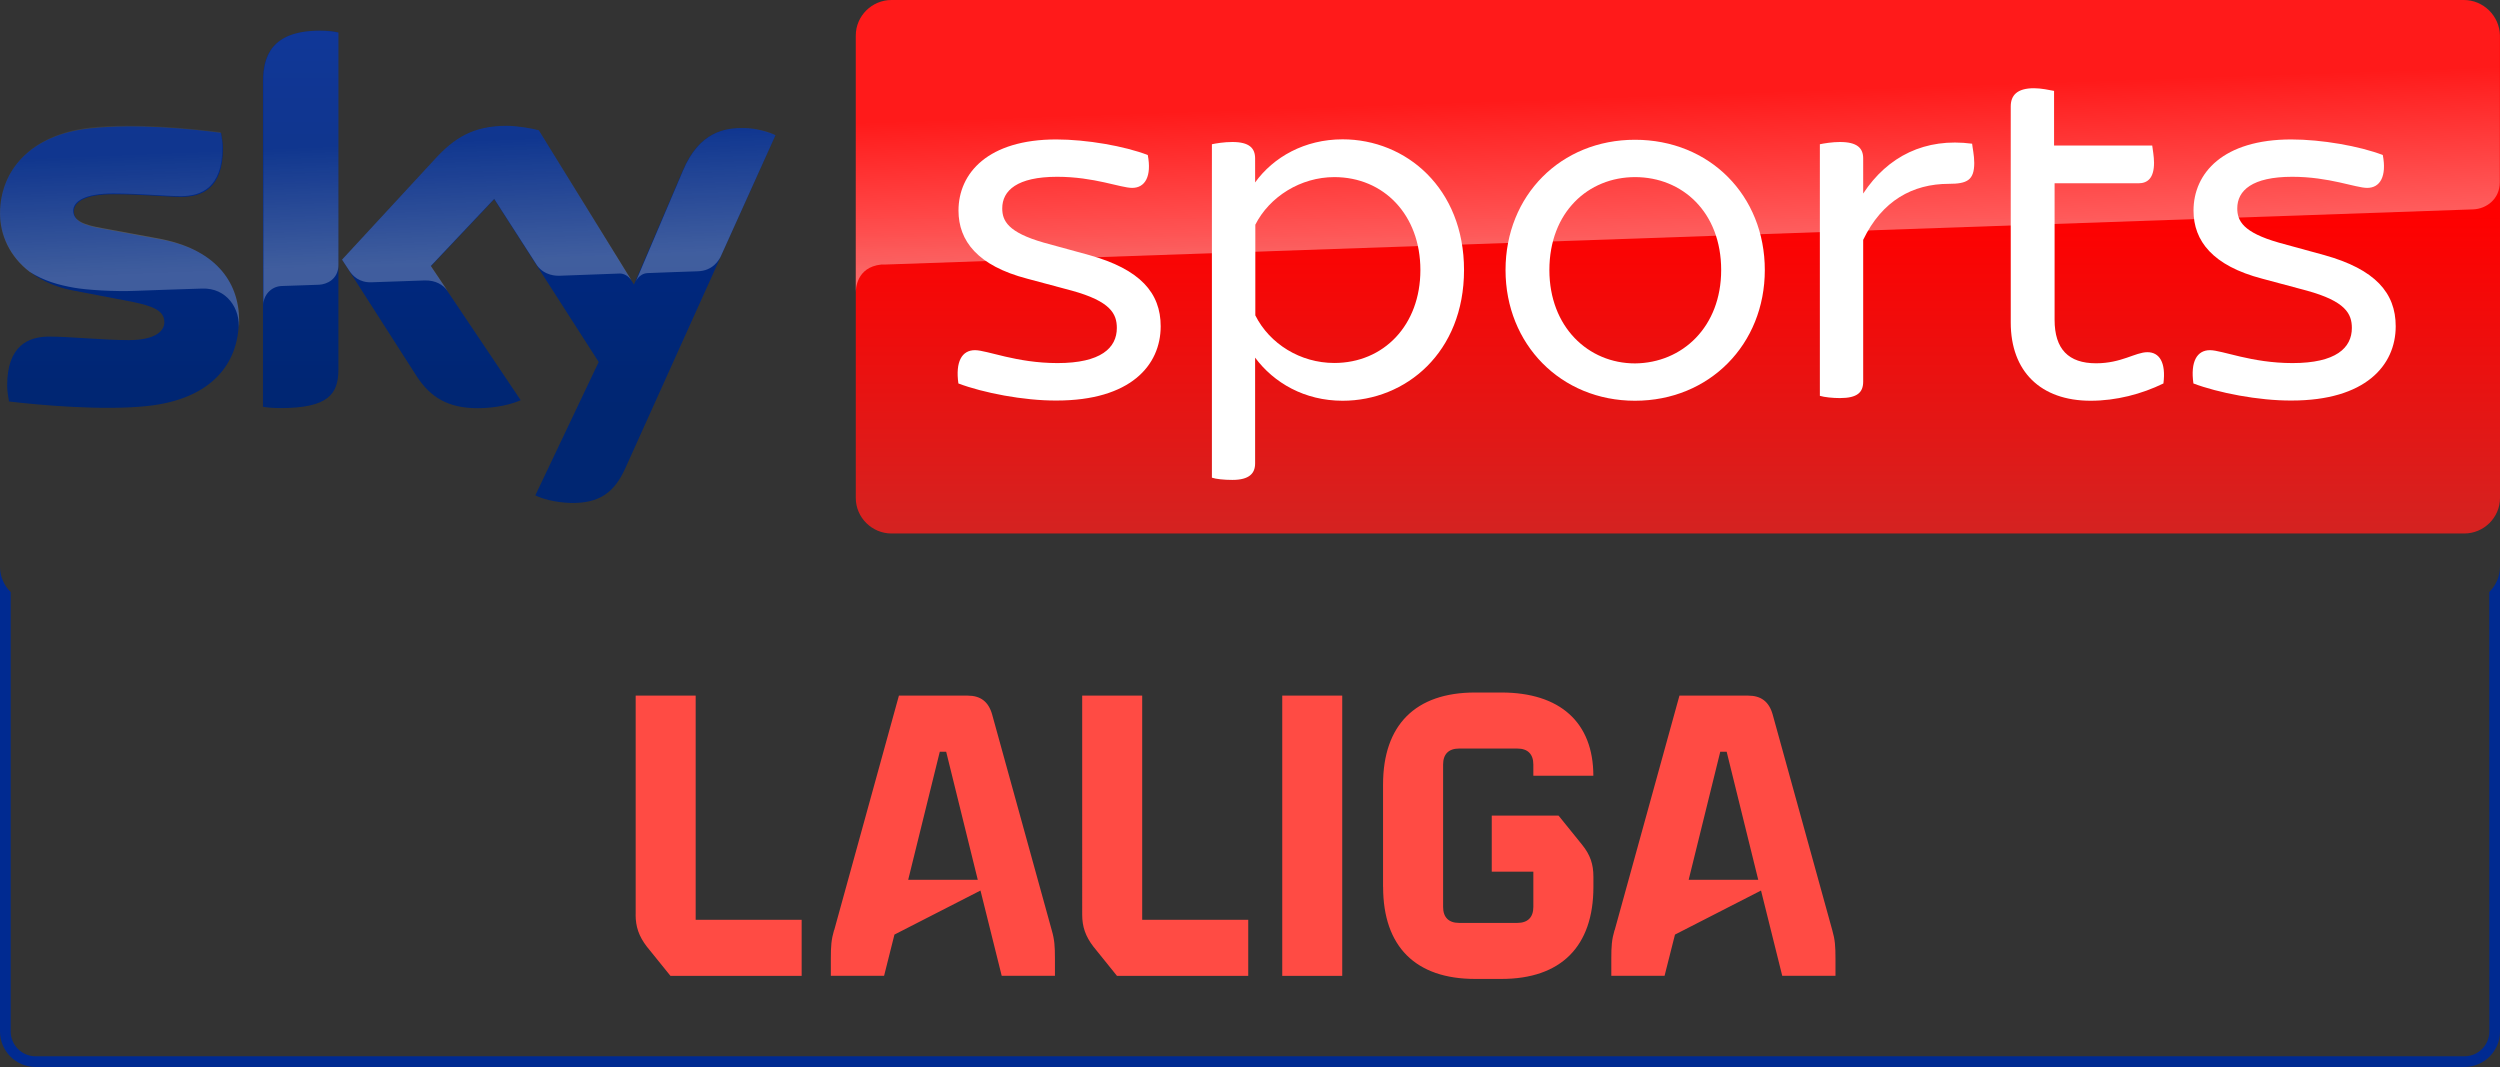 <?xml version="1.0" encoding="UTF-8" standalone="no"?><svg xml:space="preserve" id="svg29" version="1.1" viewBox="0 0 2343.073 999.998" xmlns:xlink="http://www.w3.org/1999/xlink" xmlns="http://www.w3.org/2000/svg" xmlns:svg="http://www.w3.org/2000/svg"><rect x="0" y="0" width="2343.073" height="999.998" fill="#333333" stroke="none"/><defs id="defs10"><linearGradient id="b" x1="-1151.9" x2="-1151.9" y1="-775.02" y2="-779.87" gradientTransform="matrix(149.71 0 0 -91.176 172816.56 -70634.124)" gradientUnits="userSpaceOnUse"><stop id="stop1" offset="0" stop-color="#002A91"/><stop id="stop2" offset=".8" stop-color="#002672"/></linearGradient><linearGradient id="c" x1="-1151.8" x2="-1152" y1="-784.92" y2="-782.98" gradientTransform="matrix(149.71 0 0 -57.778 172816.56 -45104.019)" gradientUnits="userSpaceOnUse"><stop id="stop3" offset="0" stop-color="#fff"/><stop id="stop4" offset="1" stop-color="#fff" stop-opacity=".25"/></linearGradient><linearGradient id="d" x1="-1152.6" x2="-1152.6" y1="-773.58" y2="-778.43" gradientTransform="matrix(317.37 0 0 -103 366970 -80578)" gradientUnits="userSpaceOnUse"><stop id="stop5" offset=".4" stop-color="#f00"/><stop id="stop6" offset="1" stop-color="#D42321"/></linearGradient><linearGradient id="e" x1="-1152.3" x2="-1152.8" y1="-785.34" y2="-782.74" gradientTransform="matrix(317.433 0 0 -56.489 367443.48 -44125.823)" gradientUnits="userSpaceOnUse"><stop id="stop7" offset="0" stop-color="#fff"/><stop id="stop8" offset="1" stop-color="#fff" stop-opacity=".25"/></linearGradient><linearGradient xlink:href="#d" id="linearGradient5" gradientUnits="userSpaceOnUse" gradientTransform="matrix(317.433 0 0 -103.021 367443.48 -79693.936)" x1="-1152.6" y1="-773.58" x2="-1152.6" y2="-778.43"/></defs><path id="path13" fill="url(#b)" d="M501.704 464.293c5.901 2.901 18.004 6.701 33.507 7.101 26.405.4 40.608-9.602 51.01-32.907l140.628-311.762c-5.901-2.901-18.804-6.701-29.306-6.701-18.004-.4-42.208 3.301-57.712 40.008L594.123 266.753l-89.118-144.629c-5.901-1.7-20.104-4.201-30.106-4.201-31.806 0-49.41 11.702-67.313 31.206l-87.017 94.219 69.914 109.222c13.003 20.004 29.706 30.006 57.311 30.006 18.004 0 33.007-4.201 40.208-7.502l-84.217-125.425 59.412-62.913 97.92 152.53Zm-184.537-118.024c0 22.905-9.202 36.207-54.411 36.207-5.901 0-11.302-.4-16.303-1.2v-305.061c0-23.305 7.902-47.51 53.511-47.51 5.901 0 11.702.4 17.203 1.7ZM223.849 300.06c0 42.909-28.006 74.215-85.317 80.416-41.408 4.601-101.62-.8-130.126-4.201-.8-4.601-1.7-10.402-1.7-15.003 0-37.508 20.104-45.809 39.308-45.809 19.704 0 51.01 3.301 74.515 3.301 25.505 0 33.507-8.802 33.507-16.703 0-10.802-10.002-15.003-30.106-19.204L69.518 272.454C24.309 264.153.104 232.847.104 199.94c0-40.008 28.406-73.815 84.517-79.616 42.208-4.601 94.119.4 122.625 4.201.8 4.601 1.7 9.602 1.7 14.603 0 37.508-19.704 45.409-38.908 45.409-14.603 0-37.207-2.501-63.613-2.501-26.405 0-37.207 7.101-37.207 16.203 0 9.602 10.502 13.303 27.205 16.203l51.91 9.602c52.511 8.902 75.515 38.908 75.515 76.015Z" stroke-width="1"/><path id="path14" fill="url(#c)" d="m726.749 126.725-51.51 114.223c-1.7 2.901-7.101 12.903-21.304 13.303-3.301 0-46.909 1.7-46.909 1.7-8.402.4-11.302 8.302-11.302 8.302L640.132 160.032c15.503-36.707 39.708-40.408 57.712-40.008 10.102 0 23.005 3.301 28.906 6.701ZM592.022 262.953l-87.017-140.828c-5.901-1.7-20.104-4.201-30.106-4.201-31.806 0-49.41 11.702-67.313 31.206l-87.017 94.219 7.101 10.802c2.901 4.201 8.802 10.802 20.504 10.402 4.201 0 46.009-1.7 49.41-1.7 10.902-.4 17.604 4.201 21.804 9.602l-15.603-23.205 59.412-62.913 40.208 62.513c7.101 9.602 18.004 9.602 20.504 9.602 2.1 0 54.411-2.1 56.911-2.1 3.701-.1 7.902 2 11.202 6.601ZM299.964 28.806c-45.609 0-53.111 24.205-53.111 47.51V285.557c0-8.302 6.701-17.103 17.203-17.503 7.502-.4 28.906-.8 35.107-1.2 7.101-.4 17.604-5.001 18.004-17.904V30.606c-5.501-1-11.302-1.8-17.203-1.8Zm-152.23 194.539-51.91-9.602c-16.703-2.901-27.205-6.701-27.205-16.203 0-8.802 10.902-16.203 37.207-16.203 25.905 0 48.91 2.501 63.613 2.501 19.204 0 38.908-7.902 38.908-45.409 0-5.001-.4-9.602-1.7-14.603-28.406-3.301-79.916-8.802-122.625-4.201C28.41 126.225.004 160.032.004 200.04c0 20.404 9.202 40.408 27.606 54.611 13.803 8.802 27.606 12.502 41.808 15.003 11.702 2.1 38.108 3.801 58.112 2.901 6.301-.4 51.91-1.7 61.912-2.1 23.005-.8 36.007 18.704 34.307 38.708v-1.2c.4-2.501.4-5.001.4-7.902-.3-37.107-23.305-67.113-76.415-76.715Z" opacity=".25" stroke-width="1"/><path id="path15" fill="url(#linearGradient5)" d="M2309.066 0H835.571c-18.404 0-33.507 15.003-33.507 33.307v433.387c0 18.304 15.103 33.307 33.507 33.307H2309.566c18.404 0 33.507-15.003 33.507-33.307V33.307C2342.572 15.003 2327.469 0 2309.066 0Z" stroke-width="1"/><path id="path16" fill="url(#e)" d="M825.869 247.95h3.301c99.12-3.301 1488.598-51.71 1488.598-51.71 12.502-.4 25.105-9.602 25.105-25.405V33.307C2342.872 15.003 2327.769 0 2309.366 0H835.571c-18.404 0-33.507 15.003-33.507 33.307v240.848c0-2.901.4-23.705 23.805-26.205Z" opacity=".4" stroke-width="1"/><g id="g22" fill="#ffffff" transform="translate(584.531 916.491) scale(1)"><path id="path17" d="M313.7-557.1c-2.9-20.4 3.3-31.2 15.5-31.2 11.3 0 38.9 12.1 77.4 12.1 40.6 0 55.6-14.2 55.6-32.9 0-13.3-5.9-25-42.2-35l-41.8-11.2c-46.4-12.1-64.4-35.4-64.4-63.8 0-35.4 28-66.7 91.6-66.7 28.4 0 64 6.2 85.8 14.6 3.8 20-2.5 30.8-14.6 30.8-10.9 0-35.6-10.4-70.3-10.4-37.6 0-51.5 12.9-51.5 29.6 0 11.7 5.4 22.5 38.9 32.1l42.7 11.7c47.7 13.3 66.9 35.4 66.9 66.7 0 36.7-28.4 69.6-97.5 69.6-31 .2-69.1-7.3-92.1-16Z"/><path id="path18" d="M787.6-663.4c0 77.1-54.4 122.5-113.8 122.5-35.6 0-64.4-16.7-82-40.4v99.2c0 9.2-5.4 15.4-21.3 15.4-7.9 0-15.5-.8-19.2-2.1v-312.5c3.8-.8 11.3-2.1 19.2-2.1 15.9 0 21.3 5.8 21.3 15.4v22.5c17.2-23.8 46.4-40.4 82-40.4 59.5 0 113.8 45.8 113.8 122.5Zm-40.9 0c0-51.7-34.3-87.1-80.7-87.1-31.4 0-60.7 18.3-74 44.6v85c13.4 26.7 42.2 44.6 74 44.6 46.3 0 80.7-35.4 80.7-87.1Z"/><path id="path19" d="M826.5-663.4c0-70 51.9-122.1 121.3-122.1 69.9 0 121.7 52.1 121.7 122.1 0 69.6-51.9 122.5-121.7 122.5-69.4 0-121.3-52.9-121.3-122.5Zm202.1 0c0-54.2-36.4-87.1-80.7-87.1-43.9 0-80.3 32.9-80.3 87.1 0 53.3 36.4 87.5 80.3 87.5 44.3-.4 80.7-34.2 80.7-87.5Z"/><path id="path20" d="M1265.8-763.8c0 16.2-6.7 19.6-23.8 19.6-33.9 0-62.7 15.8-80.3 52.5v132.9c0 10-5.4 15.4-21.8 15.4-6.7 0-14.6-.8-18.8-2.1v-235.8c3.8-.8 11.7-2.1 18.8-2.1 16.3 0 21.8 5.8 21.8 15.4v32.9c23-35 58.1-52.5 102.1-46.7.3 3.4 2 10.9 2 18Z"/><path id="path21" d="M1443.1-557.1c-20.5 10-44.3 16.2-68.2 16.2-46.9 0-74.9-27.5-74.9-73.3v-202.5c0-10.4 5.9-17.1 21.8-17.1 6.7 0 14.6 1.7 18.8 2.5v51.2h92c.4 3.3 1.7 10.4 1.7 16.2 0 14.2-5.9 19.2-14.6 19.2h-78.6v127.9c0 27.5 13 40.8 38.9 40.8 23.8 0 36.8-10.4 48.1-10.4 11.3 0 17.5 9.7 15 29.3Z"/><path id="path22" d="M1471.2-557.1c-2.9-20.4 3.3-31.2 15.5-31.2 11.3 0 38.9 12.1 77.4 12.1 40.6 0 55.6-14.2 55.6-32.9 0-13.3-5.9-25-42.2-35l-41.8-11.2c-46.4-12.1-64.4-35.4-64.4-63.8 0-35.4 28-66.7 91.6-66.7 28.4 0 64 6.2 85.8 14.6 3.8 20-2.5 30.8-14.6 30.8-10.9 0-35.6-10.4-70.3-10.4-37.6 0-51.5 12.9-51.5 29.6 0 11.7 5.4 22.5 38.9 32.1l42.7 11.7c47.7 13.3 66.9 35.4 66.9 66.7 0 36.7-28.4 69.6-97.5 69.6-31.1.2-69.1-7.3-92.1-16Z"/></g><path id="path23" fill="#002a91" d="M2343.064 531.08c-.05 8.96-3.68 17.528-10.08 23.798l.088 411.81c-.012 12.866-10.439 23.294-23.306 23.306H33.306c-12.852-.048-23.258-10.454-23.306-23.306v-411.8C3.86 548.861.278 540.7 0 532.1v434.59c-.007 18.398 14.908 33.314 33.306 33.308H2309.666c18.447.086 33.438-14.861 33.407-33.308Z"/><path fill="#ff4b44" d="M595.777 857.205V651.953h56.227v210.142h99.335v52.521H628.381l-22.147-27.411c-7.524-9.779-10.514-18.763-10.514-30m320.674-32.627L886.78 704.531h-5.981l-29.613 120.037h65.265-.058ZM781.802 871.874l60.684-219.921h64.474c11.98 0 19.495 5.618 22.89 17.641l55.88 202.222c2.604 8.984 2.99 14.995 2.99 26.625v16.117h-49.889l-19.89-79.932-80.641 41.284-9.714 38.648h-49.899v-16.117c0-11.63.395-17.641 2.99-26.625m232.586-14.612V651.953h56.237v210.142h99.383v52.521h-123.016l-22.09-27.411c-7.524-9.779-10.514-18.763-10.514-30Zm243.718-205.252h-56.227v262.653h56.227Zm38.256 179.241v-95.876c0-55.896 30.395-86.289 86.236-86.289h24.626c55.156 0 86.236 28.14 86.236 78.024h-56.237v-10.498c0-9.779-5.247-15.005-14.961-15.005h-54.645c-9.781 0-14.971 5.273-14.971 15.005v133.412c0 9.77 5.248 14.995 14.971 14.995h54.645c9.713 0 14.971-5.273 14.971-14.995v-33.029h-38.99V764.406h62.603l22.157 27.421c7.514 9.377 10.514 18.025 10.514 29.99v9.386c0 55.896-30.404 86.279-86.236 86.279h-24.636c-55.88 0-86.236-30.393-86.236-86.289m351.59-6.615L1618.271 704.531h-5.99l-29.613 120.037h65.265-.058Zm-134.592 47.296 60.741-219.921h64.475c11.98 0 19.495 5.618 22.881 17.641l55.889 202.222c2.595 8.984 2.99 14.995 2.99 26.625v16.117h-49.89l-19.89-79.932-80.641 41.284-9.772 38.648h-49.899v-16.117c0-11.63.395-17.641 2.99-26.625" id="path1"/></svg>